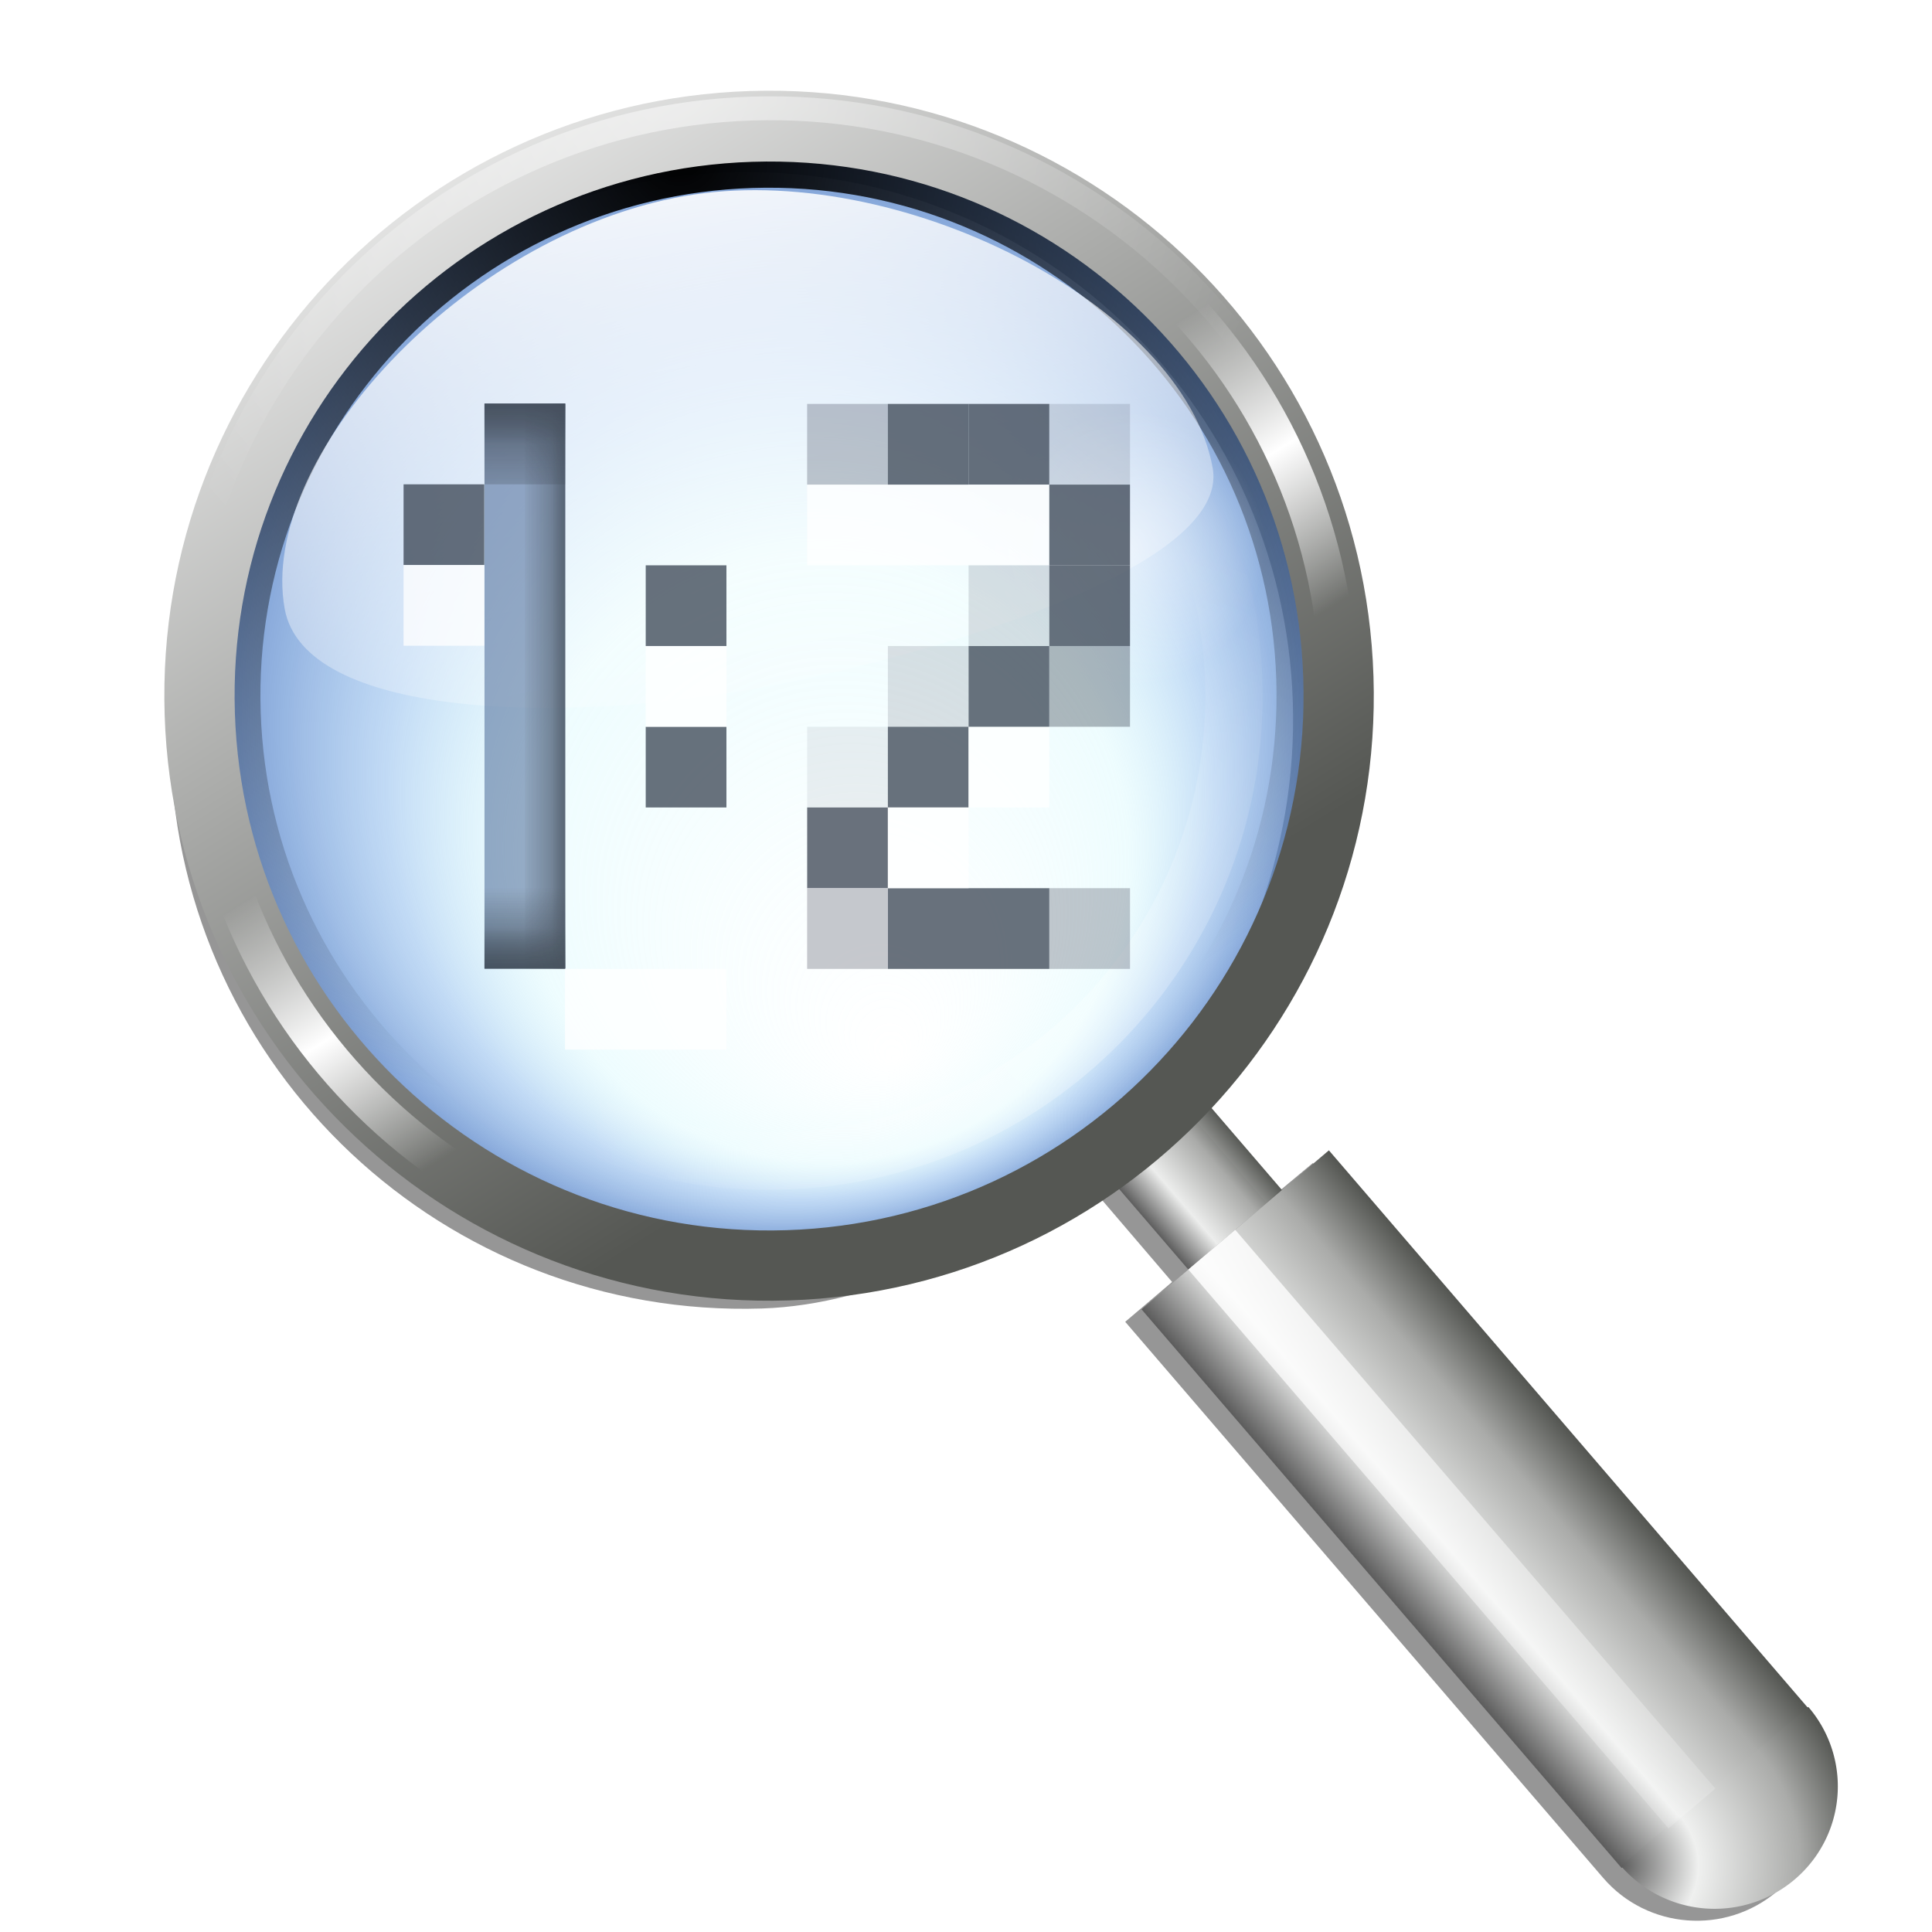 <svg height="24" width="24" xmlns="http://www.w3.org/2000/svg" xmlns:xlink="http://www.w3.org/1999/xlink"><linearGradient id="a" gradientUnits="userSpaceOnUse" x1="94.344" x2="86.536" y1="102.345" y2="94.537"><stop offset="0" stop-color="#5c5c5c"/><stop offset=".314" stop-color="#eff0ef"/><stop offset=".729" stop-color="#aaaba9"/><stop offset="1" stop-color="#535551"/></linearGradient><linearGradient id="b"><stop offset="0" stop-color="#fff"/><stop offset="1" stop-color="#fff" stop-opacity="0"/></linearGradient><filter id="c" color-interpolation-filters="sRGB"><feGaussianBlur stdDeviation=".668"/></filter><filter id="d" color-interpolation-filters="sRGB"><feGaussianBlur stdDeviation="2.089"/></filter><filter id="e" color-interpolation-filters="sRGB"><feGaussianBlur stdDeviation=".192"/></filter><filter id="f" color-interpolation-filters="sRGB"><feGaussianBlur stdDeviation=".155"/></filter><filter id="g" color-interpolation-filters="sRGB"><feGaussianBlur stdDeviation="2.138"/></filter><linearGradient id="h" gradientUnits="userSpaceOnUse" x1="179.293" x2="184.626" xlink:href="#a" y1="-50.328" y2="-50.328"/><linearGradient id="i" gradientTransform="matrix(2 0 0 7 -122.032 -631.669)" gradientUnits="userSpaceOnUse" x1="149.33" x2="154.663" xlink:href="#a" y1="85.334" y2="85.334"/><radialGradient id="j" cx="146.663" cy="120" gradientTransform="matrix(2 0 0 2 -146.663 -117.334)" gradientUnits="userSpaceOnUse" r="5.333" xlink:href="#a"/><linearGradient id="k" gradientUnits="userSpaceOnUse" x1="177.08" x2="188.722" xlink:href="#b" y1="-52.542" y2="-9.09"/><radialGradient id="l" cx="87.5" cy="35.875" fx="89.842" fy="49.578" gradientTransform="matrix(.992 -.13 .13 .991 -3.936 11.721)" gradientUnits="userSpaceOnUse" r="19.872"><stop offset="0" stop-color="#d3fcff" stop-opacity="0"/><stop offset=".553" stop-color="#baf5fc" stop-opacity=".247"/><stop offset=".756" stop-color="#83b5eb" stop-opacity=".498"/><stop offset="1" stop-color="#537fc6" stop-opacity=".784"/></radialGradient><radialGradient id="m" cx="177.13" cy="42.658" gradientTransform="matrix(1.731 .194 -.194 1.732 -121.238 -65.551)" gradientUnits="userSpaceOnUse" r="32.513"><stop offset="0"/><stop offset="1" stop-opacity="0"/></radialGradient><radialGradient id="n" cx="199.997" cy="96.869" gradientTransform="matrix(1 0 0 1 0 -.036)" gradientUnits="userSpaceOnUse" r="32.513" xlink:href="#b"/><linearGradient id="o" gradientUnits="userSpaceOnUse" x1="165.648" x2="198.182" y1="33.308" y2="89.659"><stop offset="0" stop-color="#fff"/><stop offset="1" stop-color="#555753"/></linearGradient><radialGradient id="p" cx="177.13" cy="42.658" gradientTransform="matrix(1 0 0 1 0 -.036)" gradientUnits="userSpaceOnUse" r="32.513" xlink:href="#b"/><linearGradient id="q" gradientUnits="userSpaceOnUse" spreadMethod="reflect" x1="183.601" x2="205.328" y1="77.034" y2="114.667"><stop offset="0" stop-color="#fff"/><stop offset=".2" stop-color="#fff" stop-opacity="0"/><stop offset="1" stop-color="#fff" stop-opacity="0"/></linearGradient><linearGradient id="r" gradientTransform="matrix(1.026 .005 -.005 1.051 -46.364 -12.33)" gradientUnits="userSpaceOnUse" x1="101.531" x2="101.531" xlink:href="#b" y1="18.621" y2="58.62"/><radialGradient id="s" cx="71.998" cy="40.002" gradientUnits="userSpaceOnUse" r="5.333" xlink:href="#b"/><linearGradient id="t" gradientUnits="userSpaceOnUse" x1="63.998" x2="63.998" xlink:href="#u" y1="37.336" y2="42.669"/><linearGradient id="u"><stop offset="0" stop-color="#1b2533"/><stop offset="1" stop-color="#1b2533" stop-opacity="0"/></linearGradient><linearGradient id="v" gradientTransform="matrix(1 0 0 .5 0 18.668)" gradientUnits="userSpaceOnUse" x1="63.998" x2="63.998" xlink:href="#u" y1="37.336" y2="42.669"/><linearGradient id="w" gradientTransform="matrix(.231 0 0 .5 -56.513 21.589)" gradientUnits="userSpaceOnUse" x1="63.998" x2="63.998" xlink:href="#u" y1="37.336" y2="42.669"/><linearGradient id="x" gradientTransform="matrix(.231 0 0 1 -55.181 5.33)" gradientUnits="userSpaceOnUse" x1="55.672" x2="55.672" xlink:href="#u" y1="34.927" y2="42.871"/><linearGradient id="y" gradientTransform="matrix(.231 0 0 1 -55.181 -114.667)" gradientUnits="userSpaceOnUse" x1="63.998" x2="63.998" xlink:href="#u" y1="37.336" y2="42.669"/><linearGradient id="z" gradientTransform="matrix(.231 0 0 .5 -55.181 -95.999)" gradientUnits="userSpaceOnUse" x1="63.998" x2="63.998" xlink:href="#u" y1="37.336" y2="42.669"/><g transform="matrix(.188 0 0 .188 -0 .004)"><g transform="matrix(1.12 -.206 .206 1.12 -39.442 13.982)"><path d="m71.226 9.781c-16.152.02-30.619 12.72-33.112 29.181-2.752 18.164 9.742 35.123 27.906 37.875 6.727 1.019 13.995-1.373 19.731-4.05l3.969 6.844-3.094 1.781 21.438 36.75c1.981 3.398 6.366 4.557 9.781 2.594 3.359-1.931 4.536-6.159 2.688-9.531l-21.531-36.906-3.094 1.75-4.062-6.969c6.638-5.051 11.002-12.171 12.35-21.069 2.752-18.164-9.742-35.123-27.906-37.875-1.703-.258-3.392-.377-5.062-.375zm0 1.531c1.594-.002 3.219.098 4.844.344 17.33 2.626 29.251 18.826 26.625 36.156s-19.095 30.151-36.425 27.525-29.251-18.826-26.625-36.156c2.379-15.705 16.171-27.849 31.581-27.869z" filter="url(#g)" opacity=".642"/><g transform="translate(22.833 -0)"><path d="m179.293-54.245h5.333v6.583h-5.333z" fill="url(#h)" opacity=".971" transform="matrix(1.159 -.666 .673 1.154 -107.78 253.505)"/><path d="m176.627-47.662h10.666v31.999h-10.666z" fill="url(#i)" transform="matrix(1.159 -.666 .673 1.154 -107.78 253.505)"/><path d="m157.329 122.667a5.333 5.333 0 0 1 -2.667 4.619 5.333 5.333 0 0 1 -5.333 0 5.333 5.333 0 0 1 -2.667-4.619h5.333z" fill="url(#j)" transform="matrix(1.159 -.666 .673 1.154 -166.167 73.781)"/><path d="m179.293-47.662h2.667v31.999h-2.667z" fill="url(#k)" opacity=".971" transform="matrix(1.159 -.666 .673 1.154 -107.78 253.505)"/><circle cx="87.5" cy="35.875" fill="url(#l)" r="19.872" transform="matrix(1.579 .239 -.239 1.579 -79.562 -35.532)"/><g transform="matrix(1.066 .161 -.161 1.066 -131.236 -66.831)"><path d="m181.344 43.18c-17.389 0-31.477 14.087-31.477 31.477s14.087 31.477 31.477 31.477 31.445-14.086 31.445-31.477-14.056-31.477-31.445-31.477zm0 1.641c16.483 0 29.836 13.353 29.836 29.836s-13.353 29.867-29.836 29.867-29.867-13.384-29.867-29.867 13.384-29.836 29.867-29.836z" fill="url(#m)" filter="url(#c)" transform="matrix(.916 0 0 .916 15.2 6.258)"/><path d="m181.344 42.098c-17.975 0-32.559 14.584-32.559 32.559s14.584 32.559 32.559 32.559 32.527-14.584 32.527-32.559-14.552-32.559-32.527-32.559zm0 3.805c15.898 0 28.754 12.856 28.754 28.754s-12.857 28.785-28.754 28.785-28.785-12.888-28.785-28.785 12.887-28.754 28.785-28.754z" fill="url(#n)" filter="url(#d)" opacity=".541" transform="matrix(.817 0 0 .817 33.16 13.653)"/><path d="m181.344 42.094c-17.977 0-32.562 14.585-32.562 32.562s14.585 32.562 32.562 32.562 32.531-14.586 32.531-32.562-14.554-32.562-32.531-32.562zm0 3.812c15.896 0 28.75 12.854 28.75 28.75s-12.855 28.781-28.75 28.781-28.781-12.886-28.781-28.781 12.885-28.75 28.781-28.75z" fill="url(#o)"/><path d="m181.344 43.377c-17.283 0-31.279 13.996-31.279 31.279s13.996 31.279 31.279 31.279 31.248-13.995 31.248-31.279-13.965-31.279-31.248-31.279zm0 1.246c16.589 0 30.033 13.444 30.033 30.033s-13.443 30.064-30.033 30.064-30.064-13.475-30.064-30.064 13.475-30.033 30.064-30.033z" fill="url(#p)" opacity=".519" transform="matrix(1.032 0 0 1.032 -5.749 -2.367)"/><path d="m181.344 42.98c-17.497 0-31.676 14.179-31.676 31.676s14.179 31.676 31.676 31.676 31.645-14.178 31.645-31.676-14.147-31.676-31.645-31.676zm0 2.039c16.375 0 29.637 13.261 29.637 29.637s-13.261 29.668-29.637 29.668-29.668-13.292-29.668-29.668 13.293-29.637 29.668-29.637z" fill="url(#q)" filter="url(#e)"/><path d="m181.344 43.73c-17.092 0-30.926 13.833-30.926 30.926s13.833 30.926 30.926 30.926 30.895-13.832 30.895-30.926-13.802-30.926-30.895-30.926zm0 .539c16.779 0 30.387 13.608 30.387 30.387s-13.606 30.418-30.387 30.418-30.418-13.637-30.418-30.418 13.639-30.387 30.418-30.387z" fill="url(#n)" filter="url(#f)" transform="matrix(.954 0 0 .954 8.427 3.469)"/></g><path d="m50.406 12.544c-13.076-.066-27.051 10.525-27.095 19.349-.032 6.417 14.44 9.444 25.814 9.502 9.961.05 28.591-1.824 28.621-7.782.048-9.606-14.787-21.005-27.34-21.068z" fill="url(#r)"/><g fill="url(#s)"><circle cx="71.998" cy="40.002" opacity=".525" r="5.333" transform="matrix(1.5 0 0 1.5 -35.999 -22.668)"/><circle cx="71.998" cy="40.002" opacity=".525" r="5.333" transform="translate(-46.585 15.469)"/></g></g></g><path d="m42.667 37.333h5.333v5.333h-5.333z" fill="#3a4553" fill-opacity=".921" opacity=".824"/><path d="m42.667 48h5.333v5.333h-5.333z" fill="#3a4553" fill-opacity=".921" opacity=".824"/><g transform="translate(-37.333 -.019)"><g opacity=".789" transform="matrix(0 1.007 -.727 0 102.789 -13.872)"><path d="m40.257 38.667h37.074v7.333h-37.074z" fill="#3f5e8d" fill-opacity=".797" opacity=".818"/><path d="m40.257 38.667h37.074v3.667h-37.074z" fill="url(#t)" opacity=".818"/><path d="m40.257 38.667h37.074v3.667h-37.074z" fill="url(#v)" opacity=".818"/><path d="m-46.001 40.257h7.333v2.667h-7.333z" fill="url(#w)" opacity=".818" transform="rotate(-90)"/><path d="m-46.001 40.257h7.333v5.296h-7.333z" fill="url(#x)" opacity=".818" transform="rotate(-90)"/><path d="m-46.001-77.33h7.333v5.296h-7.333z" fill="url(#y)" opacity=".818" transform="matrix(0 -1 -1 0 0 0)"/><path d="m-46.001-77.33h7.333v2.648h-7.333z" fill="url(#z)" opacity=".818" transform="matrix(0 -1 -1 0 0 0)"/></g><path d="m64 32h5.333v5.333h-5.333z" fill="#3a4553" fill-opacity=".921" opacity=".824"/><path d="m64 37.333h5.333v5.333h-5.333z" fill="#fff" fill-opacity=".921" opacity=".824"/></g><g fill="#fff" fill-opacity=".921"><path d="m42.667 42.667h5.333v5.333h-5.333z" opacity=".824"/><path d="m53.333 53.333h5.333v5.333h-5.333z" opacity=".824"/><path d="m37.333 64h10.667v5.333h-10.667z" opacity=".824"/></g><g transform="translate(26.667 0)"><path d="m37.333 26.667h5.333v5.333h-5.333z" fill="#3a4553" fill-opacity=".921" opacity=".824"/><path d="m26.667 32h16v5.333h-16z" fill="#fff" fill-opacity=".921" opacity=".824"/><g fill="#3a4553"><path d="m32 26.667h5.333v5.333h-5.333z" fill-opacity=".921" opacity=".824"/><path d="m42.667 32h5.333v5.333h-5.333z" fill-opacity=".921" opacity=".824"/><path d="m42.667 42.667h5.333v5.333h-5.333z" fill-opacity=".463" opacity=".824"/><g fill-opacity=".921"><path d="m26.667 53.333h5.333v5.333h-5.333z" opacity=".824"/><path d="m32 58.667h10.667v5.333h-10.667z" opacity=".824"/><path d="m32 48h5.333v5.333h-5.333z" opacity=".824"/></g></g><path d="m37.333 48h5.333v5.333h-5.333z" fill="#fff" fill-opacity=".921" opacity=".824"/><path d="m26.667 58.667h5.333v5.333h-5.333z" fill="#fff" fill-opacity=".921" opacity=".824"/><g fill="#3a4553"><g fill-opacity=".191"><path d="m32 42.667h5.333v5.333h-5.333z" opacity=".824"/><path d="m26.667 58.667h5.333v5.333h-5.333z" opacity=".824"/><path d="m42.667 26.667h5.333v5.333h-5.333z" opacity=".824"/><path d="m26.667 26.667h5.333v5.333h-5.333z" opacity=".824"/><path d="m42.667 58.667h5.333v5.333h-5.333z" opacity=".824"/></g><path d="m37.333 42.667h5.333v5.333h-5.333z" fill-opacity=".921" opacity=".824"/><path d="m26.667 48h5.333v5.333h-5.333z" fill-opacity=".191" opacity=".446"/></g><path d="m32 53.333h5.333v5.333h-5.333z" fill="#fff" fill-opacity=".921" opacity=".824"/><g fill="#3a4553"><g fill-opacity=".191"><path d="m26.667 58.667h5.333v5.333h-5.333z" opacity=".824"/><path d="m26.667 26.667h5.333v5.333h-5.333z" opacity=".824"/><path d="m42.667 58.667h5.333v5.333h-5.333z" opacity=".824"/></g><path d="m42.667 37.333h5.333v5.333h-5.333z" fill-opacity=".921" opacity=".824"/><path d="m37.333 37.333h5.333v5.333h-5.333z" fill-opacity=".191" opacity=".824"/></g></g></g></svg>
